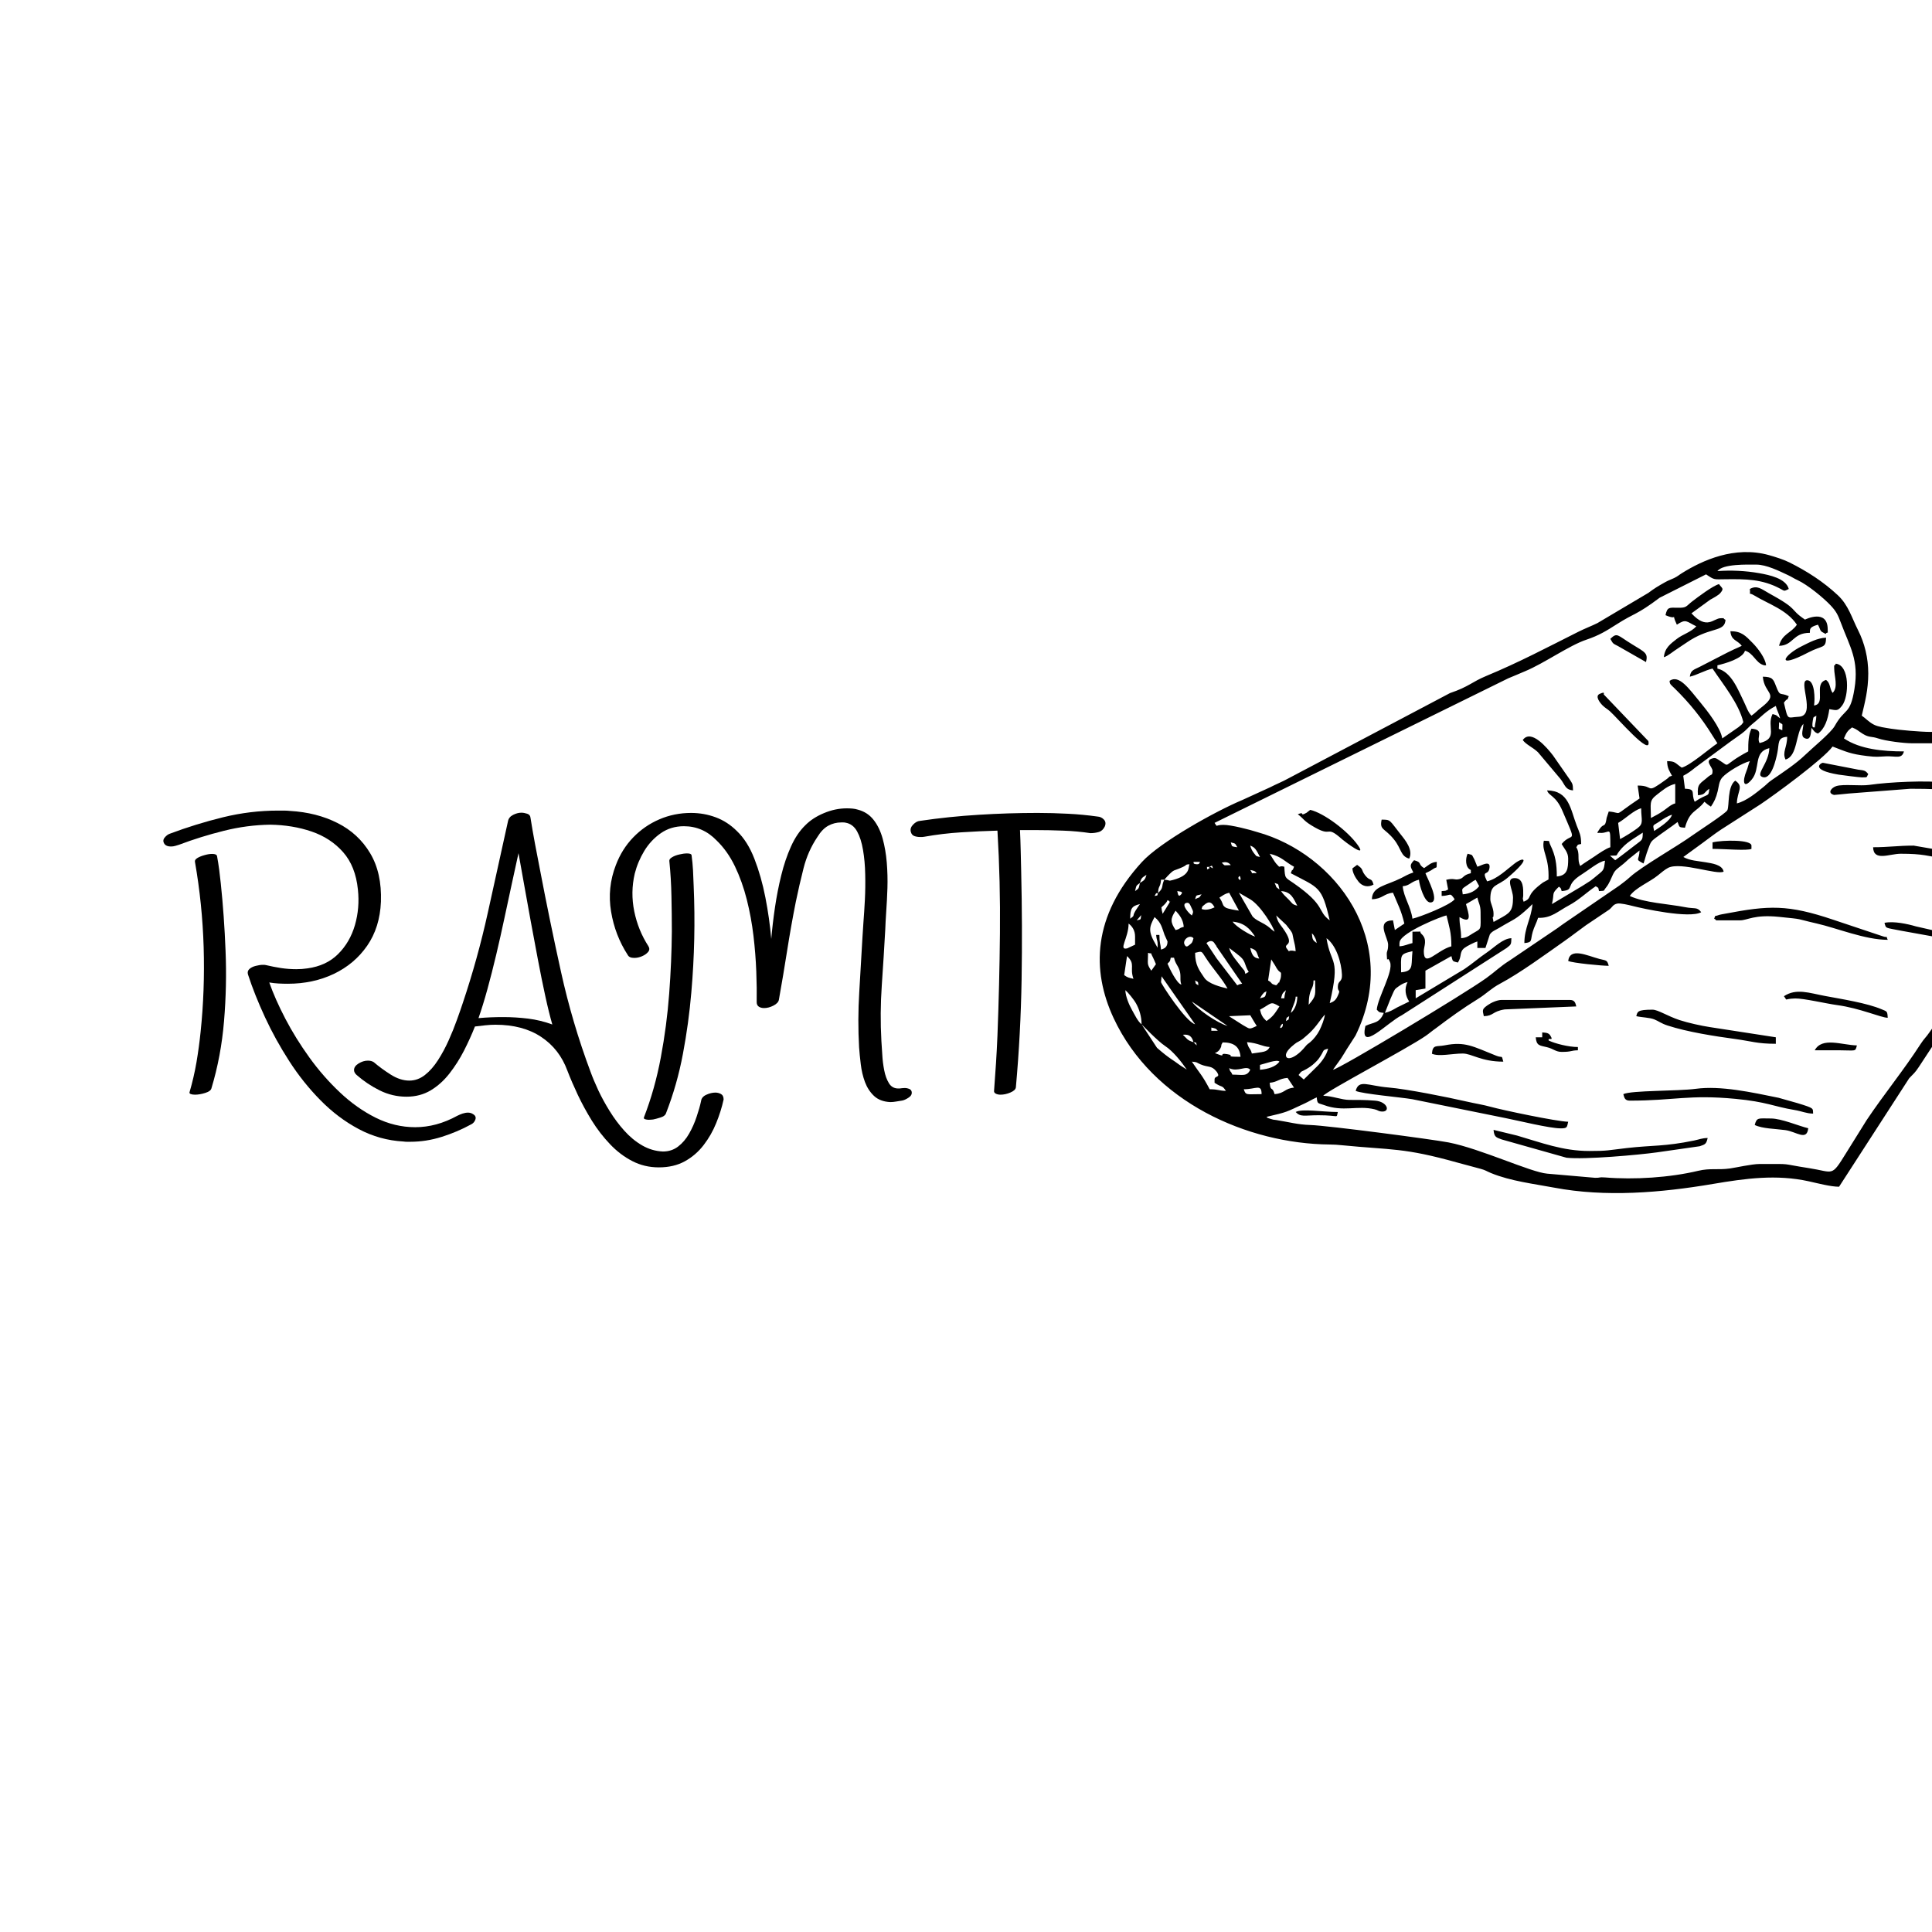 <svg xmlns="http://www.w3.org/2000/svg" xmlns:xlink="http://www.w3.org/1999/xlink" width="500" zoomAndPan="magnify" viewBox="0 0 375 375" height="500" preserveAspectRatio="xMidYMid meet" version="1.0"><defs><g/><clipPath id="2e78ade017"><path d="M 213.457 107.156 L 375 107.156 L 375 231.578 L 213.457 231.578 Z M 213.457 107.156 " clip-rule="nonzero"/></clipPath></defs><g clip-path="url(#2e78ade017)"><path fill="#000000" d="M 383.492 141.203 C 385.473 140.93 386.859 140.867 388.973 140.688 C 392.535 140.387 404.734 142.781 408.406 144.77 C 410.82 146.078 413.773 147.512 415.207 149.945 C 414.449 151.465 412.109 152.969 410.93 154.492 L 404.051 162.734 C 402.965 164.117 402.488 165.344 401.238 166.543 C 400.426 167.32 399.965 167.785 399.285 168.68 L 391.18 180.113 C 389.121 182.766 387.504 185.492 384.805 188.859 C 383.414 190.594 382.715 192.453 381.324 194.203 C 378.047 198.336 375.359 202.707 372.457 207.078 C 371.668 208.266 371.492 208.32 370.57 209.293 L 356.961 230.344 C 355.32 230.344 352.723 229.652 351.074 229.289 C 344.82 227.914 338.844 228.723 332.492 229.801 C 322.336 231.523 311.625 232.406 301.676 230.523 C 297.871 229.805 293.191 229.258 289.398 227.688 C 288.453 227.297 288.379 227.137 287.379 226.867 L 282.906 225.664 C 272.406 222.723 270.246 223.25 260.473 222.289 C 259.555 222.199 259.078 222.16 258.094 222.148 C 242.176 222 223.766 213.949 216.152 197.613 C 211.844 188.367 212.039 177.812 221.625 167.336 C 225.234 163.387 236.051 157.406 241.09 155.301 L 246.496 152.828 C 247.668 152.223 248.902 151.742 250.098 151.074 L 281.434 134.531 C 285.129 133.285 285.66 132.371 288.492 131.199 C 294.855 128.562 300.348 125.641 306.371 122.621 C 307.605 122.004 308.883 121.523 310.055 120.945 L 319.941 115.082 C 321.191 114.145 321.848 113.766 323.215 112.996 C 323.887 112.613 324.285 112.52 324.93 112.207 C 325.668 111.848 325.805 111.656 326.488 111.23 C 330.402 108.789 336.695 105.879 343.367 107.754 C 344.52 108.078 346.168 108.59 347.312 109.16 C 350.738 110.867 353.91 112.91 356.703 115.516 C 358.797 117.469 359.422 119.906 360.641 122.301 C 361.922 124.828 362.629 127.723 362.629 130.715 C 362.629 133.926 361.965 136.348 361.367 138.91 C 362.125 139.418 362.723 140.141 363.719 140.652 C 364.586 141.102 365.988 141.258 367.031 141.438 C 368.465 141.684 372.875 142.062 374.59 142.062 C 379.164 142.062 379.383 141.777 383.492 141.203 Z M 337.125 155.938 C 338.984 155.484 340.945 153.84 342.375 152.68 C 343.082 152.105 343.07 151.98 343.922 151.391 C 346.066 149.914 348.594 148.258 350.391 146.52 C 351.762 145.188 355.379 142.242 356.121 140.906 C 358.133 137.301 359.109 138.891 359.949 133.711 C 360.859 128.086 359.066 125.586 357.32 120.898 C 356.727 119.309 356.395 118.656 355.332 117.52 C 353.941 116.035 350.852 113.504 348.91 112.605 C 348.086 112.223 347.867 112.016 347.051 111.633 C 345.34 110.828 342.84 109.59 340.902 109.59 C 339.172 109.59 334.395 109.418 333.348 110.852 C 335.926 110.652 338.828 110.781 341.449 111.25 C 343.445 111.605 346.656 112.27 347.199 114.32 C 346.203 114.797 346.461 114.75 345.445 114.215 C 342.012 112.406 338.891 112.383 334.918 112.43 C 332.613 112.457 332.812 112.602 331.145 111.48 L 322.137 116.02 C 317.508 119.496 317.445 118.844 313.766 121.195 C 311.809 122.441 310.348 123.348 307.914 124.164 C 304.59 125.273 299.734 128.742 296.062 130.266 C 294.773 130.801 293.98 131.172 292.742 131.664 L 235.746 159.719 C 236.441 160.684 235.672 160.117 237.453 160.105 C 238.938 160.09 242.676 161.059 244.039 161.508 C 259.203 165.711 272.066 182.707 263.105 201 C 262.434 202.102 261.523 203.402 260.902 204.473 C 260.129 205.801 259.438 206.57 258.73 207.641 C 259.988 207.457 284.004 193.066 288.492 189.844 C 290.199 188.617 291.18 187.582 292.984 186.457 L 302.379 180.098 C 303.035 179.637 303.047 179.582 303.664 179.176 L 314.324 171.883 C 315.203 171.215 315.633 170.914 316.422 170.199 C 318.711 168.137 325.566 164.266 328.512 162.137 C 329.539 161.395 334.969 157.883 335.277 157.266 C 335.695 156.422 335.23 152.684 336.809 151.523 C 338.555 152.691 337.18 153.531 337.125 155.938 Z M 371.129 144.27 C 369.566 144.27 366.055 143.84 364.52 143.324 C 363.203 142.879 362.824 143.203 361.602 142.457 C 360.613 141.855 360.566 141.617 359.48 141.191 C 358.609 141.824 358.387 142.195 357.906 143.324 C 361.059 145.441 365.504 145.848 369.555 145.848 C 369.145 147.379 368.039 146.73 366.078 146.805 C 364.418 146.867 364.352 146.984 362.375 146.742 C 359.125 146.34 358.465 145.957 355.703 144.902 C 353.867 147.406 344.441 154.281 341.707 156.113 L 334.031 161.035 C 332.777 161.859 331.652 162.766 330.379 163.684 L 326.734 166.34 C 327.992 167.062 329.582 167.109 331.062 167.367 C 332.238 167.574 334.301 167.816 334.555 169.176 C 333.328 169.902 326.281 167.23 323.812 168.434 C 323.227 168.719 322.324 169.469 321.797 169.906 C 320.234 171.195 317.402 172.324 316.344 173.906 C 319.105 175.234 323.91 175.453 327.082 176.082 C 328.953 176.453 329.406 175.977 330.199 177.059 C 327.914 178.344 318.812 176.344 316.918 175.855 C 316.043 175.633 314.477 175.258 313.891 175.391 C 313.051 175.578 312.969 176.066 312.371 176.539 L 307.844 179.582 C 306.461 180.566 305.219 181.559 303.668 182.648 C 299.926 185.273 295.141 188.805 291.156 190.934 C 289.375 191.883 288.48 192.906 286.871 193.898 C 283.891 195.738 281.492 197.48 278.707 199.582 C 277.977 200.086 277.402 200.598 276.723 201.066 C 273.094 203.57 257.5 211.781 256.84 212.688 C 258.648 212.727 260.34 213.48 261.91 213.492 C 263.641 213.504 264.801 213.469 266.91 213.637 C 269.414 213.836 269.953 215.977 268.031 215.734 C 267.496 215.668 267.488 215.48 266.828 215.32 C 263.465 214.5 260.723 215.895 256.941 214.473 C 255.84 214.059 255.695 214.367 255.582 213 C 254.605 213.418 254.184 213.738 253.273 214.16 C 249.449 215.934 249.969 215.816 245.82 216.785 C 246.152 217.008 245.695 216.883 246.668 217.191 C 247.234 217.375 247 217.289 247.715 217.398 C 250.121 217.773 251.891 218.293 254.32 218.363 C 257.777 218.469 278.176 221.164 281.168 221.746 C 287.367 222.949 297.129 227.543 300.305 227.805 L 309.531 228.605 C 310.645 228.664 310.219 228.434 311.523 228.539 C 317.207 229.008 324.066 228.578 329.633 227.25 C 331.969 226.695 333.406 227.129 335.789 226.797 C 336.938 226.637 340.031 225.93 341.535 225.93 C 348.352 225.93 345.152 225.816 351.121 226.734 C 356 227.488 355.387 228.547 358.32 223.82 L 362.312 217.414 C 365.711 212.336 369.441 207.824 372.77 202.668 C 373.484 201.559 373.836 201.363 374.535 200.332 C 376.789 197.016 379.281 193.859 381.355 190.441 C 381.969 189.426 382.336 188.859 383.02 188.016 L 386.492 182.984 C 387.73 181.172 388.75 179.918 389.895 178.195 C 391.902 175.164 396.594 168.07 398.758 165.949 C 400.125 164.613 401.18 162.871 402.34 161.34 C 403.062 160.383 403.555 159.984 404.23 159.129 L 411.742 149.945 C 410.766 148.484 408.98 147.938 407.336 147.105 C 405.871 146.367 404.199 145.555 402.324 145.188 C 399.801 144.695 392.934 143.008 390.648 143.008 C 385.68 143.008 381.59 144.27 378.371 144.27 Z M 240.152 164.449 C 239.707 163.625 239.828 163.754 238.895 163.504 C 239.176 164.344 238.918 164.266 240.152 164.449 Z M 244.562 166.34 C 243.867 165.027 243.652 164.488 242.672 164.133 C 242.824 164.711 243.012 165.109 243.402 165.609 C 243.996 166.359 243.773 166.129 244.562 166.34 Z M 251.172 168.23 C 249.418 167.301 248.797 166.258 246.449 165.711 C 246.762 166.176 247.398 167.281 247.707 167.629 C 248.727 168.781 247.996 167.879 249.285 168.23 C 249.422 170.625 249.402 170.25 251.109 171.438 C 257.496 175.887 255.578 176.785 258.098 178.637 C 256.547 171.973 256.008 172.387 250.543 169.492 C 251.09 167.977 250.625 169.746 251.172 168.23 Z M 238.895 167.918 C 238.523 167.422 237.992 167.195 237.148 167.457 C 237.883 168.156 237.367 167.918 238.895 167.918 Z M 231.652 167.285 C 231.781 167.41 231.391 167.703 232.309 167.75 C 232.898 167.781 232.836 167.371 232.91 167.285 Z M 225.984 170.754 C 227.383 170.871 226.629 171.066 227.621 170.812 C 231.121 169.906 230.602 168.383 230.879 167.746 C 229.957 167.816 230.543 167.84 229.539 168.301 C 227.695 169.152 228.035 168.57 226.582 170.09 Z M 234.824 168.207 L 235.43 168.547 C 235.254 168.078 235.375 167.887 234.824 168.207 Z M 234.824 168.207 C 234.031 168.465 234.328 167.891 234.289 168.742 C 235.297 168.352 234.375 168.754 234.824 168.207 Z M 243.934 169.492 C 243.562 169 243.379 169.027 242.672 168.863 C 243.383 169.832 242.469 169.371 243.934 169.492 Z M 240.359 170.375 C 240.332 170.652 240.906 171.117 240.785 170.438 C 240.637 169.633 240.367 170.309 240.359 170.375 Z M 221.262 171.383 C 222.066 170.848 222.246 170.844 222.523 169.809 C 221.719 170.348 221.539 170.348 221.262 171.383 Z M 224.777 173.328 C 225.949 172.266 225.348 172.086 225.984 170.754 L 225.355 170.754 C 225.242 172.332 224.84 171.789 224.777 173.328 Z M 248.34 172.645 C 248.012 171.367 248.297 171.711 247.395 171.383 C 247.953 172.445 247.422 171.973 248.34 172.645 Z M 221.262 171.383 C 220.492 171.949 220.586 171.812 220.316 172.961 C 221.09 172.395 220.996 172.531 221.262 171.383 Z M 251.805 175.797 C 251.09 174.453 250.664 173.078 248.652 172.961 C 249.145 173.695 249.5 173.953 250.148 174.617 C 250.891 175.375 250.758 175.52 251.805 175.797 Z M 247.395 180.844 C 247.176 179.898 244.672 175.734 242.66 174.551 L 240.469 173.277 L 243.113 177.875 C 243.73 178.562 244.539 178.859 245.406 179.359 C 246.52 180.004 246.508 180.25 247.395 180.844 Z M 229.207 173.66 C 229.801 173.027 229.023 173.062 228.504 172.961 C 228.645 173.488 228.695 174.207 229.207 173.66 Z M 231.969 174.539 C 233.023 173.977 232.555 174.512 233.227 173.59 C 231.949 173.891 232.277 173.676 231.969 174.539 Z M 224.777 173.328 C 224.324 173.566 224.617 172.977 224.098 173.906 C 224.836 173.719 224.52 174.023 224.777 173.328 Z M 238.578 173.277 C 237.613 173.52 237.43 173.785 236.691 174.223 C 237.594 175.574 237.137 175.656 237.91 176.164 C 238.281 176.406 240.027 176.707 240.469 176.746 Z M 226.969 175.25 C 227.211 174.598 227.195 175.391 226.887 174.852 C 226.207 174.59 227.215 174.594 225.43 176.113 C 225.52 176.875 225.48 176.578 225.672 177.375 C 225.715 177.312 225.766 177.223 225.789 177.18 Z M 231.34 177.691 C 231.652 177.012 231.656 176.984 231.27 176.199 C 230.992 175.629 230.844 175.043 230.184 175.281 C 229.238 175.625 230.801 177.328 231.34 177.691 Z M 219.371 178.32 C 220.406 177.562 219.676 178.008 220.379 176.805 C 220.684 176.281 220.961 175.938 221.262 175.484 C 219.656 175.859 219.371 176.352 219.371 178.32 Z M 233.227 176.43 C 234.031 176.762 235.039 176.453 235.746 176.113 C 235.238 175.172 234.707 174.766 233.719 175.66 C 233.203 176.125 233.477 175.734 233.227 176.43 Z M 251.488 184.625 C 251.434 183.703 251.273 183.176 251.055 182.227 C 250.77 180.984 251.004 181.34 250.352 180.406 C 250.336 180.391 249.945 179.902 249.934 179.883 C 249.895 179.832 249.84 179.758 249.797 179.703 C 249.754 179.652 249.703 179.574 249.66 179.523 L 247.711 177.691 C 248.016 179 248.348 179.242 249.008 180.168 C 251.758 184.027 248.699 182.875 249.895 184.285 C 250.652 185.18 249.469 184.199 251.488 184.625 Z M 220.633 178.637 C 221.574 178.41 221.332 178.609 221.508 177.621 Z M 229.766 179.898 C 229.648 178.52 229.016 177.672 228.188 176.766 C 227.105 178.352 227.191 179.039 228.188 180.527 C 229.355 180.215 228.598 180.211 229.766 179.898 Z M 243.617 181.789 C 242.594 180.258 241.527 179.109 239.254 178.891 C 239.828 179.84 242.711 181.547 243.617 181.789 Z M 226.613 182.734 C 226.613 182.711 226.09 181.605 226.027 181.434 C 225.547 180.129 225.422 179.09 224.098 178.004 C 223.066 179.949 222.781 180.719 224.371 183.395 C 224.547 183.691 224.508 183.672 224.684 183.953 C 224.762 182.375 224.52 182.773 224.41 181.473 L 225.039 181.473 C 225.039 183.07 225.254 183.094 225.355 184.312 C 226.18 184.09 226.613 183.703 226.613 182.734 Z M 255.582 183.051 C 255.434 182.43 255.48 182.453 255.176 181.879 C 254.859 181.281 254.836 181.387 254.637 181.16 C 254.738 182.418 254.824 182.496 255.582 183.051 Z M 259.672 191.562 C 259.672 190.238 260.543 190.723 260.473 189.191 C 260.363 186.832 259.406 183.523 257.469 182.105 C 258.336 187.5 260.219 185.609 258.098 194.715 C 258.914 194.395 259.246 194.156 259.617 193.371 C 260.312 191.887 259.672 192.695 259.672 191.562 Z M 230.949 183.344 C 231.449 182.973 231.477 182.758 231.652 182.105 C 230.926 181.293 229.523 182.418 229.898 183.281 C 230.23 184.035 230.57 183.629 230.949 183.344 Z M 236.211 183.84 C 235.863 183.332 236.234 183.691 235.836 183.27 C 235.832 183.27 235.371 182.047 234.172 183.051 L 236.059 185.895 C 236.098 185.949 236.152 186.027 236.191 186.082 L 240.152 191.246 C 240.84 190.906 240.266 191.152 241.098 190.934 Z M 220.316 181.789 C 220.316 180.594 219.758 179.781 219.059 179.266 C 219.059 182.098 216.98 184.512 218.797 184.074 L 220.316 183.363 Z M 244.418 186.059 C 243.824 184.902 244.121 184.43 242.672 183.996 C 242.938 185.133 243.23 185.984 244.418 186.059 Z M 241.727 189.039 C 242.656 188.371 242.441 189.07 241.879 187.66 C 241.602 186.961 241.574 186.656 241.172 186.129 C 240.988 185.887 240.766 185.711 240.535 185.508 C 240.484 185.465 240.406 185.414 240.355 185.371 C 240.305 185.328 240.23 185.273 240.18 185.23 C 240.129 185.188 240.059 185.125 240.008 185.086 L 238.578 183.996 C 238.883 185.293 240.121 186.578 241.055 187.824 C 241.648 188.617 241.461 188.047 241.727 189.039 Z M 238.262 191.879 C 237.27 189.996 235.375 188.004 233.953 185.766 C 233.168 184.527 233.305 184.629 231.969 184.941 C 231.969 187.344 232.77 188.305 233.75 189.777 C 234.539 190.965 236.988 191.582 238.262 191.879 Z M 229.305 191.102 C 228.934 190.246 229.316 189.391 228.934 188.297 C 228.578 187.285 228.16 187.117 227.875 185.887 L 227.246 185.887 C 227.043 186.68 227.203 186.449 226.613 187.047 C 226.941 187.855 228.441 190.988 229.305 191.102 Z M 224.367 187.148 C 224.199 186.77 224.004 186.246 223.805 185.867 C 223.062 184.469 223.836 185.305 222.836 184.941 C 222.836 187.133 222.539 187.023 223.465 188.41 Z M 220.004 189.984 C 219.215 187.762 220.457 187.156 218.754 185.574 L 218.203 189.266 C 218.863 189.754 219.074 189.77 220.004 189.984 Z M 248.652 189.039 C 248.652 188.461 248.352 189.066 247.488 187.383 L 246.746 186.219 L 246.137 190.301 C 247.203 190.926 246.41 190.895 247.711 191.246 C 247.762 191.195 247.844 191.129 247.871 191.094 L 248.164 190.754 C 248.82 189.762 247.852 191.609 248.395 190.355 C 248.574 189.938 248.652 189.75 248.652 189.039 Z M 232.598 191.246 C 232.57 190.367 232.488 190.664 231.969 190.301 C 232.207 191.195 231.902 190.762 232.598 191.246 Z M 225.461 189.496 L 225.355 190.617 C 225.324 190.895 230.145 198.328 231.969 198.812 Z M 249.285 193.77 C 249.355 192.918 249.43 192.91 249.598 192.191 C 248.953 192.785 248.906 192.762 248.652 193.77 Z M 244.562 193.77 C 245.719 193.461 245.551 193.574 245.82 192.406 C 245.219 192.719 245.473 192.531 245.055 193 C 244.832 193.254 244.668 193.609 244.562 193.77 Z M 254.008 195.031 C 255.598 193.195 255.266 193.125 255.266 190.301 L 254.953 190.301 C 254.953 192.301 254.086 191.535 254.008 195.031 Z M 221.578 198.812 C 221.578 197.301 221.129 195.902 220.531 194.812 C 220.07 193.977 218.945 192.617 218.43 192.191 C 218.457 193.461 219.215 195.133 219.691 195.98 C 220.219 196.91 220.852 198.281 221.578 198.812 Z M 251.488 193.453 C 251.488 194.402 250.801 195.488 250.543 196.605 C 251.371 196 251.805 194.605 251.805 193.453 Z M 231.34 194.398 C 232.32 195.871 236.324 198.598 238.262 199.129 Z M 244.562 195.977 C 244.812 197.055 245.105 197.523 245.82 198.184 C 247.188 197.258 247.488 196.617 248.34 195.348 C 246.508 194.246 246.883 194.746 244.562 195.977 Z M 243.934 199.129 C 243.379 198.305 243.148 197.824 242.68 197.062 L 238.578 197.238 C 238.637 197.285 238.719 197.352 238.754 197.383 L 241.258 198.977 C 242.641 199.73 242.367 199.879 243.934 199.129 Z M 251.254 202.68 C 250.715 203.113 249.598 204.027 249.598 204.805 C 249.598 205.977 251.527 205.383 253.324 203.176 C 253.824 202.562 253.828 202.691 254.316 202.277 C 254.945 201.754 255.688 200.828 256.113 199.98 C 256.488 199.238 257.082 197.785 257.156 196.922 C 255.984 198.27 255.328 199.602 253.48 201.125 C 252.91 201.59 253.012 201.578 252.418 201.953 C 251.848 202.316 251.844 202.207 251.254 202.68 Z M 249.598 198.184 C 250.355 197.73 250.023 198.102 250.227 197.238 C 249.559 197.73 249.82 197.262 249.598 198.184 Z M 248.969 199.129 C 249.121 198.309 248.66 198.93 248.547 199.191 C 248.277 199.816 248.902 199.488 248.969 199.129 Z M 221.578 198.812 L 224.574 203.383 C 227.051 205.543 227.562 205.637 229.066 206.777 L 230.352 207.602 C 229.309 206.078 227.707 204.055 226.168 203.043 C 224.656 202.047 221.633 198.855 221.578 198.812 Z M 235.117 199.445 L 235.117 200.074 L 236.375 200.074 C 236.008 199.582 235.82 199.609 235.117 199.445 Z M 231.652 202.281 C 231.363 201.191 230.844 200.707 229.594 200.848 C 230.34 201.508 230.395 201.945 231.652 202.281 Z M 231.652 202.281 L 232.281 202.914 C 232.078 202.141 232.422 202.488 231.652 202.281 Z M 246.449 203.227 C 244.977 203.137 244.289 202.469 242.043 202.281 C 242.371 203.695 242.668 203.293 242.988 204.488 C 245.148 204.141 245.906 204.289 246.449 203.227 Z M 253.062 209.531 L 255.605 207.031 C 256.52 206.137 257.488 204.816 257.785 203.543 C 256.609 203.859 257.066 203.809 256.34 204.934 C 255.879 205.648 255.781 205.758 255.199 206.312 C 254.656 206.828 254.25 207.105 253.559 207.512 C 252.512 208.129 252.762 207.703 252.051 208.656 Z M 240.785 205.121 C 240.617 203.145 239.484 202.324 237.32 202.328 C 236.855 203.09 237.18 202.773 236.996 203.227 C 236.352 204.805 235.055 204.117 236.477 204.66 C 238.023 205.25 236.469 204.328 238.164 204.605 C 239.973 204.902 237.309 205.121 240.785 205.121 Z M 244.562 207.641 C 246.129 207.512 247.609 207.059 248.34 206.066 C 247.887 205.551 245.535 206.469 244.562 206.695 Z M 235.746 209.531 C 235.746 208.727 236.938 209.25 236.246 208.145 C 236.215 208.098 236.152 208.016 236.113 207.969 C 235.152 206.758 234.492 207.223 233.02 206.59 C 232.102 206.191 232.492 206.16 231.34 206.066 C 232.93 208.445 233.297 208.578 234.801 211.426 C 236.477 211.426 236.562 211.711 237.949 211.738 C 237.117 210.496 237.316 211.219 235.746 210.164 Z M 239.207 208.586 C 241.164 208.586 242.012 209.004 242.672 207.641 C 241.898 206.699 240.305 208.156 238.578 207.328 C 238.969 208.559 238.656 207.418 239.207 208.586 Z M 249.914 209.219 C 248.191 209.363 247.984 210.035 246.449 210.164 C 246.605 212.047 246.949 210.703 247.395 212.371 C 249.441 212.199 249.305 211.266 251.172 211.109 C 250.746 210.473 250.34 209.855 249.914 209.219 Z M 342.793 129.137 C 342.426 129.129 342.516 129.168 342.227 129.074 C 340.777 128.594 340.293 126.727 338.699 126.301 C 338.293 127.828 334.836 128.789 333.348 129.137 L 333.348 129.77 C 336.094 130.41 337.348 133.902 338.512 136.254 C 338.973 137.184 339.254 138.176 339.957 138.91 C 340.703 138.41 341.102 137.906 341.848 137.336 C 345.484 134.543 342.449 134.812 342.164 131.344 C 344.031 131.387 344.18 131.77 344.727 133.191 C 345.551 135.352 345.488 134.305 347.199 135.129 C 346.75 136.367 347.152 135.164 346.258 136.387 C 347.098 140.012 346.848 139.23 349.141 139.121 C 352.711 138.949 348.746 131.738 350.898 132.047 C 352.25 132.238 352.309 135.602 352.105 136.934 C 354.559 136.609 351.914 132.652 354.441 131.977 C 355.316 132.602 355.086 133.598 355.703 134.496 C 356.852 133.406 356.016 131.246 356.016 129.77 C 356.016 128.562 355.918 129.652 356.332 128.82 C 359.09 129.129 358.914 135.211 357.535 136.977 C 356.68 138.074 356.473 137.875 355.07 137.648 C 354.797 139.676 354.133 141.531 352.867 142.379 C 352.195 142.164 352.02 141.777 351.609 141.266 C 351.484 142.238 351.531 143.906 350.238 143.25 C 349.418 142.836 350.035 141.41 350.035 140.488 C 348.492 142.262 348.965 146.781 346.57 147.422 C 345.887 145.992 346.887 145.078 346.887 143.008 C 344.914 143.172 345.367 144.258 344.977 146.141 C 344.75 147.246 343.824 151.652 341.961 150.766 C 340.793 150.207 343.359 148.102 343.422 145.215 C 340.246 145.957 341.781 149.184 340.016 151.297 C 338.371 153.258 338.152 151.652 339 149.617 C 339.293 148.91 339.336 148.379 339.645 147.738 C 338.234 148.066 335.277 149.805 334.301 150.895 C 333.652 151.617 333.617 152.699 333.406 153.562 C 333.074 154.93 332.715 155.629 332.09 156.566 C 331.562 156.258 331.262 155.992 330.828 155.621 C 329.379 157.605 327.969 157.23 327.051 160.664 C 325.836 160.562 326.035 160.617 325.621 159.551 C 324.258 160.594 322.824 161.531 321.414 162.59 C 320.363 163.379 320.41 163.488 319.891 164.844 C 319.477 165.922 319.367 166.555 319.008 167.602 C 317.246 166.691 318.191 167.078 318.234 165.078 L 316.129 166.75 C 315.688 167.137 315.566 167.297 315.133 167.648 C 313.234 169.176 313.504 168.773 312.496 171.012 C 312.305 171.434 312.027 171.898 311.793 172.184 C 311.062 173.07 311.68 172.852 310.363 172.961 C 310.145 172.039 310.402 172.508 309.734 172.016 C 308.023 173.16 306.41 174.734 304.59 175.699 C 302.348 176.887 301.125 178.254 298.543 178.148 C 298.184 179.27 297.801 179.836 297.496 180.883 C 297.008 182.559 297.535 182.91 295.879 183.051 C 295.879 180.043 297.223 178.289 297.453 175.484 L 296.812 176.102 C 294.113 178.605 293.977 178.293 291.023 180.082 C 290.324 180.508 289.586 180.742 289.176 181.379 L 288.324 183.996 L 286.75 183.996 L 286.75 182.734 C 286.238 182.863 284.68 183.656 284.238 184.004 C 283.195 184.832 283.793 185.605 282.973 186.832 C 281.883 186.543 282.004 186.664 281.711 185.574 L 276.676 188.41 L 276.676 191.879 L 274.785 192.191 L 274.785 193.77 L 284.234 188.098 C 285.738 187.094 287.059 185.91 288.578 184.891 C 289.984 183.941 291.719 182.141 293.363 182.105 C 293.332 183.43 293.25 183.34 292.434 184.008 L 272.098 197.055 C 269.305 198.426 263.785 204.461 265.027 199.129 C 266.629 198.359 267.723 198.711 268.59 196.605 C 267.578 196.477 267.758 196.496 267.23 195.977 C 267.426 193.605 270.504 188.551 269.805 186.746 C 269.207 185.207 269.27 187.391 269.172 185.301 C 269.133 184.484 269.434 184.688 269.434 183.363 C 269.434 181.984 266.945 178.711 270.379 178.637 L 270.742 180.516 L 272.582 179.266 C 271.965 176.625 271.312 175.57 270.379 173.277 C 268.586 173.434 268.355 174.492 266.285 174.539 C 266.34 172.043 268.918 171.957 271.957 170.441 C 272.758 170.043 273.285 169.684 274.328 169.348 C 273.699 168.129 273.57 167.918 274.469 166.969 C 276.137 167.414 275.09 167.695 276.418 168.504 C 277.281 167.934 277.734 167.383 278.879 167.285 C 278.805 168.875 279.035 168.062 278.109 168.715 C 277.523 169.129 277.113 169.254 276.676 169.492 C 277.047 170.508 279.609 175.168 277.621 175.168 C 276.477 175.168 275.512 171.859 275.414 170.754 C 273.812 171.129 273.699 171.895 272.266 172.016 C 272.441 174.125 273.84 175.953 274.156 178.32 C 275.652 177.973 281.5 175.691 282.344 174.539 C 281.367 173.078 281.668 173.867 279.824 173.906 L 279.824 172.961 C 280.797 172.879 280.418 172.965 281.082 172.645 L 280.719 170.766 C 282.336 170.391 282.199 170.859 283.203 170.645 C 284.215 170.426 283.844 169.879 285.488 169.492 L 285.488 168.863 C 284.371 168.41 284.422 166.609 284.863 165.711 C 285.965 166.004 285.602 165.824 286.102 166.676 C 286.137 166.734 286.172 166.82 286.207 166.887 L 286.75 168.23 C 287.453 168.055 289.309 166.863 289.117 168.41 C 288.902 170.141 287.477 168.688 288.641 171.07 C 290.641 170.602 292.453 168.762 294.008 167.59 C 295.754 166.273 297.281 166.426 292.645 170.355 C 290.52 172.152 289.27 171.473 289.27 174.539 C 289.27 175.332 289.898 176.211 289.898 177.375 C 289.898 178.812 289.516 177.133 289.898 178.953 C 290.23 178.773 290.551 178.59 290.914 178.391 C 293.051 177.23 293.676 176.879 293.676 174.223 C 293.676 172.691 292.164 170.438 293.992 170.438 C 295.773 170.438 295.664 172.617 295.656 173.793 C 295.648 174.508 295.441 174.105 295.734 175.023 C 297.578 174.25 296.02 173.977 298.996 171.668 L 299.352 171.395 C 299.41 171.355 299.484 171.301 299.539 171.266 L 300.559 170.711 C 300.75 166.277 299.176 165.27 299.66 163.188 C 301.133 163.309 300.402 162.957 300.957 164.094 C 301.906 166.055 302.176 167.691 302.176 170.125 C 304.266 169.949 304.383 168.586 304.383 166.656 C 304.383 165.379 303.613 164.75 303.121 163.816 C 305.191 161.273 306.254 164.387 303.262 157.375 C 301.98 154.371 300.613 154.52 300.289 153.414 C 304.566 153.48 304.816 157.062 306.047 160.262 C 306.562 161.605 306.898 162.066 306.898 163.816 C 305.98 164.039 306.445 163.777 305.957 164.449 C 306.766 165.73 306.035 166.812 306.73 168.086 C 307.586 167.434 308.457 166.949 309.383 166.309 C 310.18 165.762 311.746 164.668 312.566 164.449 C 312.566 160.113 312.57 161.676 310.73 161.676 C 310.688 161.676 310.578 161.652 310.543 161.648 C 310.105 161.625 309.734 161.969 310.52 160.848 C 311.344 159.672 311.539 160.805 311.852 158.738 L 312.254 157.512 C 315.258 157.762 312.652 158.734 318.234 154.988 L 317.867 152.477 C 321.305 152.445 319.199 154.324 323.379 151.312 C 324.598 150.434 323.332 151.012 324.531 150.574 C 324.047 149.656 323.617 149.145 323.586 147.738 C 325.184 147.738 325.129 148.105 326.422 149 C 328.078 148.559 331.777 145.324 333.348 144.27 C 332.957 143.68 332.824 143.473 332.367 142.73 C 330.293 139.363 327.895 136.402 325.066 133.633 C 324.324 132.906 324.074 132.82 324.07 132.145 C 325.898 130.875 327.836 133.68 329.988 136.281 C 331.387 137.969 333.945 141.242 334.293 143.324 L 337.461 141.129 C 338.141 140.512 337.863 140.918 338.383 140.172 C 337.504 136.539 334.453 132.836 332.402 129.77 C 330.867 130.125 329.414 131.012 327.996 131.344 C 328.137 130.055 328.84 129.988 329.879 129.449 L 335.273 126.668 C 336 126.336 335.98 126.312 336.555 126.047 C 337.211 125.742 337.504 125.652 338.07 125.355 C 337.215 124.188 336.02 124.387 335.867 122.516 C 338.031 122.516 338.793 123.383 340.195 124.809 C 341.238 125.867 342.68 127.789 342.793 129.137 Z M 333.762 147.602 C 336.082 149.051 333.969 148.688 339.328 145.848 C 339.328 143.992 339.371 142.656 339.957 141.434 C 342.57 141.652 340.836 143.016 341.535 144.227 C 345.309 143.332 342.812 141.078 344.051 138.594 C 345.109 138.879 344.711 138.859 345.535 139.449 C 345.203 138.273 344.902 137.871 344.684 137.02 C 342.688 138.074 341.922 139.082 340.227 140.441 C 339.367 141.129 338.977 141.715 338.07 142.383 C 337.336 142.922 336.484 143.504 335.863 143.953 L 328.98 149.039 C 328.172 149.695 327.656 150.086 326.719 150.578 L 327.051 153.098 C 329.309 153.148 328.148 153.969 328.941 155.621 C 331.602 153.836 331.629 154.855 331.773 153.098 C 330.656 153.848 331.086 154.234 329.57 154.359 C 329.383 152.047 329.98 152.16 331.605 150.727 C 332.152 150.242 332.402 150.57 332.402 149.629 C 332.402 148.828 330.723 147.633 332.434 147.188 C 333.039 147.031 333.266 147.297 333.762 147.602 Z M 351.863 139.871 C 351.574 141.652 352.113 141.039 352.238 141.219 C 352.316 140.168 352.527 140.027 352.551 138.91 C 351.977 139.336 352.02 138.926 351.863 139.871 Z M 345.941 141.75 C 345.941 140.148 346.18 140.809 345.312 140.172 C 345.336 141.961 344.996 141.242 345.941 141.75 Z M 325.16 152.152 C 323.703 152.492 322.723 153.391 321.594 154.254 C 320.035 155.449 320.438 155.93 320.438 158.773 C 321.406 158.262 321.863 158.047 322.836 157.391 C 323.652 156.836 324.297 156.168 325.16 155.938 Z M 321.066 161.297 C 322.098 160.613 324.227 159.293 324.531 158.141 C 323.719 158.359 322.777 158.996 322.066 159.477 C 320.762 160.355 320.777 159.926 321.066 161.297 Z M 314.457 162.871 C 315.504 162.316 316.727 161.555 317.762 160.805 C 319.129 159.809 318.551 159.223 318.551 156.883 C 317.062 157.281 315.543 158.891 314.082 159.727 Z M 314.289 165.227 C 313.457 166.305 314.285 165.984 312.5 166.094 L 313.512 166.969 C 314.027 166.582 314.602 166.184 315.137 165.762 L 317.449 163.984 C 318.812 162.941 318.832 163.109 318.863 161.609 C 317.066 162.816 315.605 163.523 314.289 165.227 Z M 301.234 175.484 L 307.148 171.949 C 307.703 171.574 308.109 171.363 308.688 170.969 L 309.395 170.414 C 311.32 168.773 311.266 169.223 311.531 167.062 C 310.328 167.211 308.285 168.93 307.082 169.676 C 303.5 171.895 305.859 172.723 303.121 172.961 C 302.906 172.309 303.023 172.438 302.582 172.105 C 301.062 173.605 301.773 173.156 301.234 175.484 Z M 285.477 171.359 C 283.496 172.75 283.777 172.238 283.914 173.59 C 285.359 173.473 286.41 172.91 287.105 171.996 L 286.434 170.773 C 285.891 171.02 285.914 171.051 285.477 171.359 Z M 287.379 177.059 C 287.379 175.703 287.012 175.352 286.75 174.223 C 285.914 174.664 285.383 175.039 284.547 175.484 C 285.047 177.328 285.879 179.516 283.285 178.004 C 283.285 179.805 283.602 180.188 283.602 182.105 C 284.777 182.008 285.105 181.625 285.836 181.191 C 287.66 180.113 287.379 180.645 287.379 177.059 Z M 276.359 184.625 C 276.359 187.984 278.867 184.441 281.711 183.68 C 281.711 180.895 281.258 179.797 280.77 177.691 C 280.035 177.75 272.117 180.918 271.684 182.781 C 271.613 183.078 271.637 183.379 271.637 183.68 C 272.773 183.586 273.137 183.289 274.156 183.051 L 274.156 180.844 C 276.625 180.844 275.23 180.664 275.922 181.289 C 277.129 182.375 276.359 183.664 276.359 184.625 Z M 274.156 184.625 C 271.582 185.227 271.953 185.297 271.953 188.727 C 274.277 188.531 273.941 187.48 274.09 185.496 C 274.113 185.18 274.145 184.984 274.156 184.625 Z M 273.211 190.617 C 272.488 190.801 272.121 191 271.508 191.422 C 270.648 192.012 270.715 192.043 270.262 193.02 C 270.109 193.344 270.027 193.566 269.879 193.902 L 268.805 196.605 C 269.812 196.371 270.309 196.035 271.199 195.535 L 273.527 194.398 C 272.785 193.289 272.543 191.922 273.211 190.617 Z M 304.383 217.73 C 304.129 218.812 304.25 219.027 302.859 219.012 C 300.688 218.988 294.84 217.547 292.188 217.016 L 274.117 213.355 C 271.941 212.984 264.355 212.324 263.137 211.738 C 263.75 209.438 265.516 210.75 269.465 211.078 C 273.125 211.383 280.902 212.949 284.68 213.812 C 286.453 214.219 287.859 214.418 289.332 214.828 C 291.598 215.461 302.129 217.68 304.383 217.73 Z M 351.922 216.152 C 350.535 216.125 349.848 215.699 348.234 215.434 C 344.316 214.789 342.938 213.863 336.84 213.285 C 327.754 212.426 325.027 213.633 316.344 213.633 C 315.391 213.633 315.277 213.086 315.086 212.371 C 316.648 211.621 325.641 211.809 329.168 211.336 C 333.957 210.691 339.98 212.008 345.23 213.082 L 348.906 214.121 C 352.234 215.145 351.855 215.09 351.922 216.152 Z M 308.477 223.406 C 312.137 223.406 311.961 223.273 315.762 222.836 C 320.762 222.262 323.059 222.562 328.805 221.379 C 329.867 221.16 330.309 220.91 331.457 220.883 C 331.184 222.07 330.988 222.117 329.914 222.484 L 321.645 223.668 C 318.195 224.156 307.523 225.117 304.043 224.711 L 291.5 221.172 C 290.395 220.77 290.016 220.703 289.898 219.309 L 294.461 220.414 C 299.152 221.773 303.309 223.406 308.477 223.406 Z M 366.406 182.418 C 362.004 182.418 356.582 180.148 352.578 179.238 C 348.125 178.227 350.469 178.492 345.336 177.965 C 340.48 177.465 339.184 178.637 337.754 178.637 L 333.66 178.637 C 332.457 178.637 333.547 178.734 332.719 178.32 C 333.051 177.488 332.703 177.957 333.586 177.617 C 333.836 177.52 334.59 177.398 334.875 177.344 C 343.355 175.727 347.012 175.547 355.82 178.516 L 365.27 181.676 C 366.773 182.23 365.891 181.305 366.406 182.418 Z M 328.309 119.047 C 331.348 122.359 332.586 119.996 333.977 119.996 C 335.18 119.996 334.09 119.898 334.922 120.309 C 334.77 122.504 332.602 121.805 328.938 123.762 C 327.824 124.355 327.109 124.93 326.043 125.609 C 324.594 126.531 323.738 127.352 322.957 127.562 C 323.117 125.727 324.309 124.926 325.426 124.043 C 326.629 123.094 328.188 122.734 329.254 121.57 C 327.324 120.645 327.281 120.047 325.477 121.254 C 324.18 118.523 326.023 120.598 323.273 119.406 C 323.625 117.785 323.98 117.938 325.699 117.965 C 327.426 117.992 327.195 117.707 328.488 116.707 C 329.555 115.887 332.449 113.699 333.66 113.375 C 334.262 114.242 334.703 114.176 333.895 115.133 C 333.547 115.543 332.391 116.164 331.953 116.398 Z M 344.684 201.336 L 344.684 202.598 C 341.055 202.598 340.02 202.105 336.793 201.668 C 332.906 201.145 327.52 200.309 323.656 199.047 C 322.383 198.629 321.973 198.211 321.078 197.855 C 320.168 197.492 318.703 197.492 317.605 197.238 C 317.832 196.391 317.77 195.977 320.754 195.977 C 321.797 195.977 323.695 197.238 325.98 197.992 C 327.621 198.535 330.281 199.117 331.859 199.355 Z M 384.98 154.676 C 383.793 155.238 383.832 154.953 382.727 154.434 C 381.945 154.066 382.961 154.348 381.559 154.004 C 378.105 153.156 374.398 153.098 370.812 153.098 L 358.832 154.023 C 358.238 154.074 356.059 154.316 355.984 154.297 C 354.582 153.926 355.516 152.863 356.422 152.578 C 357.777 152.148 361.102 152.594 362.816 152.348 C 366.883 151.766 373.781 151.473 377.703 151.875 L 383.227 152.965 C 384.453 153.293 384.766 153.395 384.98 154.676 Z M 350.348 120.266 C 350.352 120.262 354.758 118.047 354.758 122.199 C 354.758 123.422 354.895 122.359 354.34 123.043 C 353.066 122.383 353.555 122.559 352.867 121.254 C 351.035 121.746 351.363 122.207 351.293 122.832 C 347.902 122.832 348.133 125.293 345.312 125.355 C 345.902 123.004 347.68 122.895 348.773 121.254 C 346.82 118.336 343.266 117.258 340.559 115.609 C 339.215 114.789 339.812 115.863 339.645 114.32 C 341.07 113.52 341.91 114.355 343.27 115.102 C 349.473 118.504 347.082 118.066 350.348 120.266 Z M 386.242 166.656 L 386.242 167.602 C 382.879 167.602 381.207 167.254 378.23 166.793 C 373.891 166.121 373.352 165.711 368.926 165.711 C 366.742 165.711 363.637 167.266 363.57 164.449 C 366.586 164.449 368.379 164.133 371.441 164.133 L 382.465 166.023 C 383.715 166.23 384.969 166.629 386.242 166.656 Z M 305.957 195.348 L 292.062 195.926 C 289.617 196.309 289.93 197.195 288.008 197.238 C 287.723 196.012 287.672 195.887 288.719 195.125 C 289.387 194.641 290.582 194.086 291.473 194.086 L 304.695 194.086 C 305.625 194.086 305.781 194.617 305.957 195.348 Z M 397.574 153.414 C 396.324 153.246 395.785 152.586 394.559 152.02 C 392.176 150.922 386.047 148.684 384.035 148.684 C 382.52 148.684 380.891 149.68 380.891 148.055 C 380.891 145.633 386.023 147.473 387.73 147.836 C 388.816 148.066 389.355 148.152 390.211 148.492 L 396.602 151.242 C 397.734 151.859 397.641 152.012 397.574 153.414 Z M 366.406 197.551 C 365.078 197.523 360.992 195.68 356.602 195.09 C 354.418 194.793 350.07 193.762 348.445 193.801 C 346.016 193.855 347.098 194.43 346.258 193.363 C 348.668 191.77 351.148 192.742 354.262 193.32 C 357.523 193.93 362.402 194.695 365.227 195.902 C 366.277 196.352 366.332 196.215 366.406 197.551 Z M 251.902 158.043 C 253.449 157.406 252.082 158.598 253.605 157.754 C 253.66 157.723 254.125 157.328 254.32 157.195 C 256.961 157.812 261.598 161.266 263.582 164.082 C 265.453 166.738 260.918 163.27 260.547 162.941 C 257.031 159.82 258.922 162.93 254.492 160.172 C 252.992 159.238 253.094 158.961 251.902 158.043 Z M 291.789 206.066 C 287.473 206.066 285.664 204.488 283.914 204.488 C 281.883 204.488 279.312 205.129 277.934 204.531 C 278.082 202.668 278.824 203.211 280.41 202.898 C 284.387 202.117 285.84 203.086 290.422 204.914 C 291.715 205.43 291.406 204.633 291.789 206.066 Z M 305.324 153.414 C 303.773 153.285 303.777 152.305 302.863 151.164 L 298.535 146.027 C 298.488 145.984 298.422 145.918 298.371 145.875 C 297.473 145.051 296.184 144.5 295.566 143.641 C 297.172 141.402 300.316 145.184 301.418 146.605 L 304.652 151.25 C 305.191 152.129 305.297 152.055 305.324 153.414 Z M 311.309 134.812 L 319.945 143.84 C 320.645 147.184 313.848 139.246 312.477 138.047 C 311.926 137.562 311.598 137.445 311.074 136.934 C 310.621 136.488 309.504 135.137 310.48 134.691 C 311.742 134.121 311.164 134.742 311.309 134.812 Z M 350.98 218.992 C 350.699 221.535 348.68 219.645 346.527 219.352 C 344.582 219.086 342.094 219.086 340.59 218.359 C 340.996 216.832 341.285 217.098 343.738 217.098 C 345.793 217.098 349.141 218.562 350.98 218.992 Z M 379.945 181.789 C 379.418 182.793 379.816 182.57 376.57 182.016 L 369.094 180.668 C 365.789 180.012 366.113 180.281 365.777 179.121 C 367.574 178.742 370.332 179.355 371.855 179.805 L 376.723 180.918 C 377.629 181.121 378.914 181.551 379.945 181.789 Z M 273.527 166.656 C 271.84 166.203 272.039 164.777 270.598 162.973 C 268.742 160.645 267.73 161.184 268.176 159.09 C 269.996 159.09 269.625 159.133 271.891 161.98 C 272.77 163.082 274.336 164.965 273.527 166.656 Z M 362.629 150.262 C 362.203 150.871 362.668 150.891 361.367 150.891 C 360.883 150.891 357.266 150.422 356.867 150.355 C 351.18 149.398 353.484 148.055 353.812 148.055 L 360.668 149.387 C 361.754 149.547 362.055 149.477 362.629 150.262 Z M 354.441 123.777 C 354.395 125.945 353.793 125.172 350.992 126.637 C 344.523 130.02 346.133 127.188 349.773 125.402 C 351.105 124.746 352.758 123.816 354.441 123.777 Z M 319.492 128.508 L 314.082 125.418 C 313.027 124.867 313.133 125.008 312.566 124.004 C 313.906 122.688 313.941 123.316 316.691 124.996 C 319.41 126.66 319.895 126.777 319.492 128.508 Z M 300.602 201.965 C 301.816 202.551 304.441 203.227 306.27 203.227 L 306.27 203.859 C 304.809 203.891 305.148 204.172 303.121 204.172 C 301.953 204.172 301.531 203.559 300.258 203.258 C 298.816 202.918 298.219 202.969 298.086 201.336 L 299.344 201.336 L 299.344 200.391 C 300.16 200.457 300.598 200.48 300.93 201.023 C 301.688 202.258 300.371 201.215 300.602 201.965 Z M 339.957 164.133 L 339.957 164.766 C 339.133 165.16 334.676 164.766 332.402 164.766 L 332.402 163.504 C 334.492 163.016 339.957 162.965 339.957 164.133 Z M 312.254 187.465 C 310.961 187.465 305.23 186.926 304.383 186.52 C 304.742 183.824 308.07 185.496 310.441 186.125 C 311.785 186.48 311.934 186.273 312.254 187.465 Z M 360.422 202.914 C 360.086 204.184 360.312 203.871 356.961 203.859 C 355.387 203.852 353.812 203.859 352.238 203.859 C 353.664 201.219 357.496 202.848 360.422 202.914 Z M 266.602 171.699 C 265.484 172.328 264.379 171.988 263.695 171.141 C 263.102 170.402 262.508 169.383 262.508 168.547 L 263.414 167.871 C 264.773 168.805 264.117 168.77 264.957 169.875 C 265.949 171.176 266.203 170.207 266.602 171.699 Z M 259.672 215.84 C 259.316 217.172 260.109 216.461 255.895 216.469 C 253.129 216.477 252.449 216.859 251.488 215.84 C 252.719 215.145 256.703 215.84 259.672 215.84 Z M 244.875 212.371 C 244.875 210.301 243.793 211.426 241.414 211.426 C 241.828 212.66 241.902 212.371 244.875 212.371 " fill-opacity="1" fill-rule="evenodd"/></g><g fill="#000000" fill-opacity="1"><g transform="translate(28.796, 211.977)"><g><path d="M 63.031 4.281 C 63.469 4.539 63.617 4.879 63.484 5.297 C 63.348 5.711 63.098 6.02 62.734 6.219 C 60.879 7.238 58.945 8.062 56.938 8.688 C 54.938 9.32 52.895 9.641 50.812 9.641 C 50.613 9.641 50.406 9.641 50.188 9.641 C 49.969 9.641 49.758 9.625 49.562 9.594 C 46.445 9.426 43.535 8.617 40.828 7.172 C 38.129 5.734 35.656 3.867 33.406 1.578 C 31.156 -0.703 29.133 -3.234 27.344 -6.016 C 25.551 -8.797 23.984 -11.633 22.641 -14.531 C 21.297 -17.438 20.195 -20.195 19.344 -22.812 C 19.207 -23.25 19.297 -23.609 19.609 -23.891 C 19.922 -24.172 20.332 -24.375 20.844 -24.5 C 21.363 -24.633 21.82 -24.703 22.219 -24.703 C 22.52 -24.703 22.719 -24.688 22.812 -24.656 C 23.781 -24.426 24.758 -24.234 25.75 -24.078 C 26.75 -23.93 27.742 -23.859 28.734 -23.859 C 29.461 -23.859 30.176 -23.91 30.875 -24.016 C 33.32 -24.348 35.305 -25.273 36.828 -26.797 C 38.359 -28.316 39.445 -30.188 40.094 -32.406 C 40.738 -34.633 40.93 -36.941 40.672 -39.328 C 40.367 -42.336 39.41 -44.754 37.797 -46.578 C 36.191 -48.398 34.156 -49.734 31.688 -50.578 C 29.219 -51.422 26.539 -51.863 23.656 -51.906 C 20.645 -51.863 17.645 -51.469 14.656 -50.719 C 11.676 -49.977 8.781 -49.078 5.969 -48.016 C 5.77 -47.953 5.531 -47.879 5.25 -47.797 C 4.969 -47.711 4.676 -47.672 4.375 -47.672 C 3.781 -47.672 3.363 -47.836 3.125 -48.172 C 2.832 -48.598 2.844 -49.004 3.156 -49.391 C 3.469 -49.773 3.805 -50.031 4.172 -50.156 C 7.523 -51.414 10.961 -52.477 14.484 -53.344 C 18.016 -54.207 21.57 -54.641 25.156 -54.641 C 25.551 -54.641 25.938 -54.641 26.312 -54.641 C 26.695 -54.641 27.086 -54.617 27.484 -54.578 C 30.93 -54.379 34.004 -53.598 36.703 -52.234 C 39.41 -50.879 41.523 -48.926 43.047 -46.375 C 44.578 -43.82 45.273 -40.676 45.141 -36.938 C 45.004 -33.625 44.113 -30.781 42.469 -28.406 C 40.832 -26.039 38.672 -24.219 35.984 -22.938 C 33.305 -21.664 30.328 -21.031 27.047 -21.031 C 26.484 -21.031 25.898 -21.047 25.297 -21.078 C 24.703 -21.109 24.094 -21.176 23.469 -21.281 C 24.227 -19.125 25.27 -16.773 26.594 -14.234 C 27.914 -11.703 29.473 -9.191 31.266 -6.703 C 33.055 -4.223 35.031 -1.969 37.188 0.062 C 39.344 2.102 41.656 3.738 44.125 4.969 C 46.594 6.195 49.148 6.812 51.797 6.812 C 53.16 6.812 54.52 6.629 55.875 6.266 C 57.238 5.898 58.613 5.336 60 4.578 C 60.27 4.441 60.594 4.305 60.969 4.172 C 61.352 4.047 61.711 3.984 62.047 3.984 C 62.41 3.984 62.738 4.082 63.031 4.281 Z M 13.328 -45.828 C 13.492 -44.941 13.633 -44.051 13.75 -43.156 C 13.863 -42.258 13.969 -41.363 14.062 -40.469 C 14.5 -36.32 14.805 -31.977 14.984 -27.438 C 15.172 -22.895 15.07 -18.344 14.688 -13.781 C 14.312 -9.227 13.492 -4.867 12.234 -0.703 C 12.129 -0.336 11.719 -0.047 11 0.172 C 10.289 0.391 9.641 0.5 9.047 0.5 C 8.711 0.5 8.438 0.457 8.219 0.375 C 8.008 0.289 7.938 0.164 8 0 C 8.562 -1.926 9.008 -3.863 9.344 -5.812 C 9.676 -7.77 9.941 -9.727 10.141 -11.688 C 10.703 -17.051 10.898 -22.523 10.734 -28.109 C 10.566 -33.691 10.004 -39.219 9.047 -44.688 C 8.984 -44.957 9.141 -45.207 9.516 -45.438 C 9.898 -45.664 10.363 -45.852 10.906 -46 C 11.457 -46.156 11.945 -46.234 12.375 -46.234 C 12.938 -46.234 13.254 -46.098 13.328 -45.828 Z M 13.328 -45.828 "/></g></g></g><g fill="#000000" fill-opacity="1"><g transform="translate(70.656, 211.977)"><g><path d="M 65.422 1.734 C 65.484 1.203 65.82 0.797 66.438 0.516 C 67.051 0.234 67.641 0.094 68.203 0.094 C 68.566 0.094 68.922 0.18 69.266 0.359 C 69.617 0.547 69.797 0.906 69.797 1.438 C 69.461 2.969 68.977 4.504 68.344 6.047 C 67.719 7.586 66.906 9.004 65.906 10.297 C 64.914 11.586 63.707 12.629 62.281 13.422 C 60.863 14.211 59.176 14.609 57.219 14.609 C 55.363 14.609 53.648 14.203 52.078 13.391 C 50.504 12.586 49.062 11.492 47.75 10.109 C 46.438 8.734 45.266 7.219 44.234 5.562 C 43.211 3.906 42.301 2.234 41.5 0.547 C 40.707 -1.141 40.031 -2.711 39.469 -4.172 C 38.445 -6.961 36.75 -9.145 34.375 -10.719 C 32.008 -12.289 29.051 -13.078 25.5 -13.078 C 24.875 -13.078 24.227 -13.039 23.562 -12.969 C 22.895 -12.906 22.219 -12.828 21.531 -12.734 C 20.926 -11.203 20.219 -9.641 19.406 -8.047 C 18.594 -6.461 17.656 -4.988 16.594 -3.625 C 15.539 -2.27 14.328 -1.176 12.953 -0.344 C 11.578 0.477 10.008 0.891 8.25 0.891 C 6.426 0.891 4.691 0.484 3.047 -0.328 C 1.41 -1.141 -0.082 -2.141 -1.438 -3.328 C -1.77 -3.629 -1.938 -3.945 -1.938 -4.281 C -1.938 -4.77 -1.641 -5.195 -1.047 -5.562 C -0.453 -5.926 0.145 -6.109 0.75 -6.109 C 1.207 -6.109 1.586 -6.008 1.891 -5.812 C 2.848 -4.988 3.941 -4.188 5.172 -3.406 C 6.398 -2.625 7.609 -2.234 8.797 -2.234 C 9.891 -2.234 10.898 -2.598 11.828 -3.328 C 12.754 -4.055 13.598 -5.016 14.359 -6.203 C 15.129 -7.398 15.816 -8.676 16.422 -10.031 C 17.035 -11.395 17.57 -12.723 18.031 -14.016 C 18.5 -15.305 18.883 -16.414 19.188 -17.344 C 21.113 -23.082 22.727 -28.91 24.031 -34.828 C 25.344 -40.742 26.645 -46.648 27.938 -52.547 C 28.039 -53.109 28.375 -53.531 28.938 -53.812 C 29.5 -54.094 30.031 -54.234 30.531 -54.234 C 30.895 -54.234 31.273 -54.164 31.672 -54.031 C 32.066 -53.906 32.281 -53.645 32.312 -53.25 C 32.582 -51.551 32.875 -49.863 33.188 -48.188 C 33.5 -46.52 33.82 -44.844 34.156 -43.156 C 35.414 -36.562 36.773 -29.957 38.234 -23.344 C 39.691 -16.727 41.598 -10.273 43.953 -3.984 C 44.348 -2.891 44.859 -1.672 45.484 -0.328 C 46.117 1.016 46.859 2.363 47.703 3.719 C 48.547 5.082 49.488 6.344 50.531 7.5 C 51.57 8.664 52.723 9.613 53.984 10.344 C 55.242 11.07 56.586 11.469 58.016 11.531 C 59.141 11.531 60.125 11.207 60.969 10.562 C 61.812 9.914 62.523 9.078 63.109 8.047 C 63.691 7.023 64.172 5.945 64.547 4.812 C 64.93 3.688 65.223 2.66 65.422 1.734 Z M 22.219 -14.359 C 23.02 -14.43 23.816 -14.484 24.609 -14.516 C 25.398 -14.547 26.211 -14.562 27.047 -14.562 C 28.641 -14.562 30.238 -14.461 31.844 -14.266 C 33.445 -14.066 35.016 -13.688 36.547 -13.125 C 36.109 -14.645 35.648 -16.504 35.172 -18.703 C 34.691 -20.91 34.211 -23.281 33.734 -25.812 C 33.254 -28.352 32.781 -30.891 32.312 -33.422 C 31.852 -35.961 31.422 -38.359 31.016 -40.609 C 30.617 -42.867 30.273 -44.789 29.984 -46.375 C 29.617 -44.719 29.203 -42.812 28.734 -40.656 C 28.266 -38.508 27.773 -36.234 27.266 -33.828 C 26.754 -31.422 26.219 -29.031 25.656 -26.656 C 25.094 -24.289 24.52 -22.047 23.938 -19.922 C 23.352 -17.805 22.781 -15.953 22.219 -14.359 Z M 22.219 -14.359 "/></g></g></g><g fill="#000000" fill-opacity="1"><g transform="translate(113.311, 211.977)"><g><path d="M 63.641 -0.094 C 63.734 0.363 63.539 0.75 63.062 1.062 C 62.582 1.383 62.16 1.578 61.797 1.641 C 61.43 1.703 61.047 1.766 60.641 1.828 C 60.242 1.898 59.863 1.938 59.5 1.938 C 58.176 1.875 57.125 1.477 56.344 0.75 C 55.57 0.02 54.984 -0.879 54.578 -1.953 C 54.18 -3.035 53.91 -4.18 53.766 -5.391 C 53.617 -6.598 53.508 -7.703 53.438 -8.703 C 53.238 -12.242 53.25 -15.801 53.469 -19.375 C 53.688 -22.957 53.895 -26.523 54.094 -30.078 C 54.125 -30.703 54.188 -31.66 54.281 -32.953 C 54.383 -34.254 54.477 -35.711 54.562 -37.328 C 54.645 -38.953 54.664 -40.602 54.625 -42.281 C 54.594 -43.957 54.453 -45.523 54.203 -46.984 C 53.961 -48.441 53.578 -49.648 53.047 -50.609 C 52.516 -51.566 51.77 -52.129 50.812 -52.297 C 50.676 -52.328 50.531 -52.344 50.375 -52.344 C 50.227 -52.344 50.094 -52.344 49.969 -52.344 C 49.07 -52.344 48.234 -52.129 47.453 -51.703 C 46.672 -51.273 45.969 -50.547 45.344 -49.516 C 44.113 -47.691 43.219 -45.672 42.656 -43.453 C 42.094 -41.234 41.594 -39.062 41.156 -36.938 C 40.531 -33.789 39.969 -30.625 39.469 -27.438 C 38.969 -24.258 38.438 -21.098 37.875 -17.953 C 37.812 -17.516 37.461 -17.129 36.828 -16.797 C 36.203 -16.473 35.594 -16.312 35 -16.312 C 34.602 -16.312 34.266 -16.398 33.984 -16.578 C 33.703 -16.766 33.562 -17.055 33.562 -17.453 C 33.594 -19.203 33.566 -21.188 33.484 -23.406 C 33.398 -25.633 33.219 -27.941 32.938 -30.328 C 32.656 -32.711 32.223 -35.062 31.641 -37.375 C 31.055 -39.695 30.285 -41.852 29.328 -43.844 C 28.367 -45.832 27.176 -47.508 25.75 -48.875 C 23.988 -50.695 21.883 -51.609 19.438 -51.609 C 17.75 -51.609 16.258 -51.16 14.969 -50.266 C 13.676 -49.367 12.602 -48.223 11.75 -46.828 C 10.906 -45.43 10.285 -43.957 9.891 -42.406 C 9.328 -39.988 9.297 -37.551 9.797 -35.094 C 10.297 -32.645 11.207 -30.395 12.531 -28.344 C 12.789 -27.938 12.781 -27.562 12.5 -27.219 C 12.219 -26.875 11.82 -26.594 11.312 -26.375 C 10.801 -26.156 10.297 -26.047 9.797 -26.047 C 9.16 -26.047 8.742 -26.227 8.547 -26.594 C 6.891 -29.145 5.805 -31.961 5.297 -35.047 C 4.785 -38.129 5.094 -41.129 6.219 -44.047 C 7.008 -46.129 8.133 -47.926 9.594 -49.438 C 11.051 -50.945 12.738 -52.113 14.656 -52.938 C 16.582 -53.77 18.641 -54.188 20.828 -54.188 C 22.484 -54.188 24.07 -53.906 25.594 -53.344 C 27.125 -52.781 28.504 -51.883 29.734 -50.656 C 31.117 -49.332 32.25 -47.535 33.125 -45.266 C 34.008 -42.992 34.719 -40.5 35.25 -37.781 C 35.781 -35.062 36.16 -32.379 36.391 -29.734 C 36.555 -31.68 36.797 -33.719 37.109 -35.844 C 37.422 -37.969 37.828 -40.047 38.328 -42.078 C 38.828 -44.117 39.457 -45.984 40.219 -47.672 C 40.977 -49.359 41.906 -50.734 43 -51.797 C 43.957 -52.766 45.164 -53.551 46.625 -54.156 C 48.082 -54.77 49.562 -55.078 51.062 -55.078 C 51.426 -55.078 51.789 -55.062 52.156 -55.031 C 52.52 -55 52.863 -54.93 53.188 -54.828 C 54.445 -54.504 55.469 -53.844 56.25 -52.844 C 57.031 -51.852 57.617 -50.633 58.016 -49.188 C 58.41 -47.75 58.676 -46.203 58.812 -44.547 C 58.945 -42.891 58.988 -41.238 58.938 -39.594 C 58.883 -37.957 58.805 -36.43 58.703 -35.016 C 58.609 -33.609 58.547 -32.441 58.516 -31.516 C 58.316 -27.941 58.094 -24.348 57.844 -20.734 C 57.594 -17.117 57.566 -13.52 57.766 -9.938 C 57.828 -9.207 57.883 -8.328 57.938 -7.297 C 57.988 -6.273 58.113 -5.258 58.312 -4.25 C 58.508 -3.238 58.816 -2.395 59.234 -1.719 C 59.648 -1.039 60.254 -0.703 61.047 -0.703 C 61.109 -0.703 61.156 -0.703 61.188 -0.703 C 61.227 -0.703 61.266 -0.703 61.297 -0.703 C 61.461 -0.734 61.629 -0.754 61.797 -0.766 C 61.961 -0.785 62.145 -0.797 62.344 -0.797 C 62.602 -0.797 62.863 -0.742 63.125 -0.641 C 63.395 -0.547 63.566 -0.363 63.641 -0.094 Z M 20.922 -45.984 C 21.055 -45.023 21.148 -44.047 21.203 -43.047 C 21.254 -42.055 21.297 -41.062 21.328 -40.062 C 21.629 -33.176 21.477 -26.27 20.875 -19.344 C 20.539 -15.395 20 -11.43 19.25 -7.453 C 18.508 -3.473 17.41 0.383 15.953 4.125 C 15.828 4.488 15.461 4.758 14.859 4.938 C 14.266 5.125 13.801 5.25 13.469 5.312 C 13.438 5.312 13.328 5.32 13.141 5.344 C 12.961 5.363 12.789 5.375 12.625 5.375 C 12.363 5.375 12.125 5.336 11.906 5.266 C 11.688 5.203 11.613 5.07 11.688 4.875 C 13.102 1.227 14.191 -2.641 14.953 -6.734 C 15.723 -10.828 16.266 -14.953 16.578 -19.109 C 16.891 -23.273 17.062 -27.297 17.094 -31.172 C 17.094 -33.422 17.066 -35.695 17.016 -38 C 16.973 -40.301 16.836 -42.582 16.609 -44.844 C 16.566 -45.102 16.738 -45.348 17.125 -45.578 C 17.508 -45.816 17.984 -46 18.547 -46.125 C 19.109 -46.258 19.602 -46.328 20.031 -46.328 C 20.594 -46.328 20.891 -46.211 20.922 -45.984 Z M 20.922 -45.984 "/></g></g></g><g fill="#000000" fill-opacity="1"><g transform="translate(173.463, 211.977)"><g><path d="M 39.578 -53.484 C 40.066 -53.453 40.477 -53.254 40.812 -52.891 C 41.145 -52.523 41.195 -52.078 40.969 -51.547 C 40.695 -50.984 40.305 -50.629 39.797 -50.484 C 39.285 -50.336 38.75 -50.266 38.188 -50.266 C 36.457 -50.523 34.688 -50.688 32.875 -50.75 C 31.07 -50.82 29.273 -50.859 27.484 -50.859 C 26.992 -50.859 26.5 -50.859 26 -50.859 C 25.5 -50.859 25.004 -50.859 24.516 -50.859 C 24.578 -49.535 24.625 -48.191 24.656 -46.828 C 24.688 -45.473 24.719 -44.113 24.75 -42.75 C 24.914 -35.789 24.941 -28.812 24.828 -21.812 C 24.711 -14.82 24.344 -7.863 23.719 -0.938 C 23.676 -0.539 23.32 -0.203 22.656 0.078 C 22 0.359 21.359 0.5 20.734 0.5 C 20.367 0.5 20.062 0.43 19.812 0.297 C 19.562 0.16 19.453 -0.02 19.484 -0.25 C 19.617 -2.039 19.742 -3.82 19.859 -5.594 C 19.973 -7.363 20.066 -9.145 20.141 -10.938 C 20.398 -17.562 20.562 -24.203 20.625 -30.859 C 20.695 -37.523 20.535 -44.156 20.141 -50.75 C 17.816 -50.688 15.461 -50.578 13.078 -50.422 C 10.691 -50.273 8.305 -49.988 5.922 -49.562 C 5.785 -49.531 5.66 -49.516 5.547 -49.516 C 5.43 -49.516 5.289 -49.516 5.125 -49.516 C 4.727 -49.516 4.352 -49.578 4 -49.703 C 3.656 -49.836 3.43 -50.109 3.328 -50.516 C 3.191 -51.004 3.336 -51.473 3.766 -51.922 C 4.203 -52.367 4.641 -52.609 5.078 -52.641 C 8.879 -53.203 12.688 -53.598 16.5 -53.828 C 20.312 -54.066 24.125 -54.188 27.938 -54.188 C 29.895 -54.188 31.844 -54.133 33.781 -54.031 C 35.719 -53.938 37.648 -53.754 39.578 -53.484 Z M 39.578 -53.484 "/></g></g></g></svg>